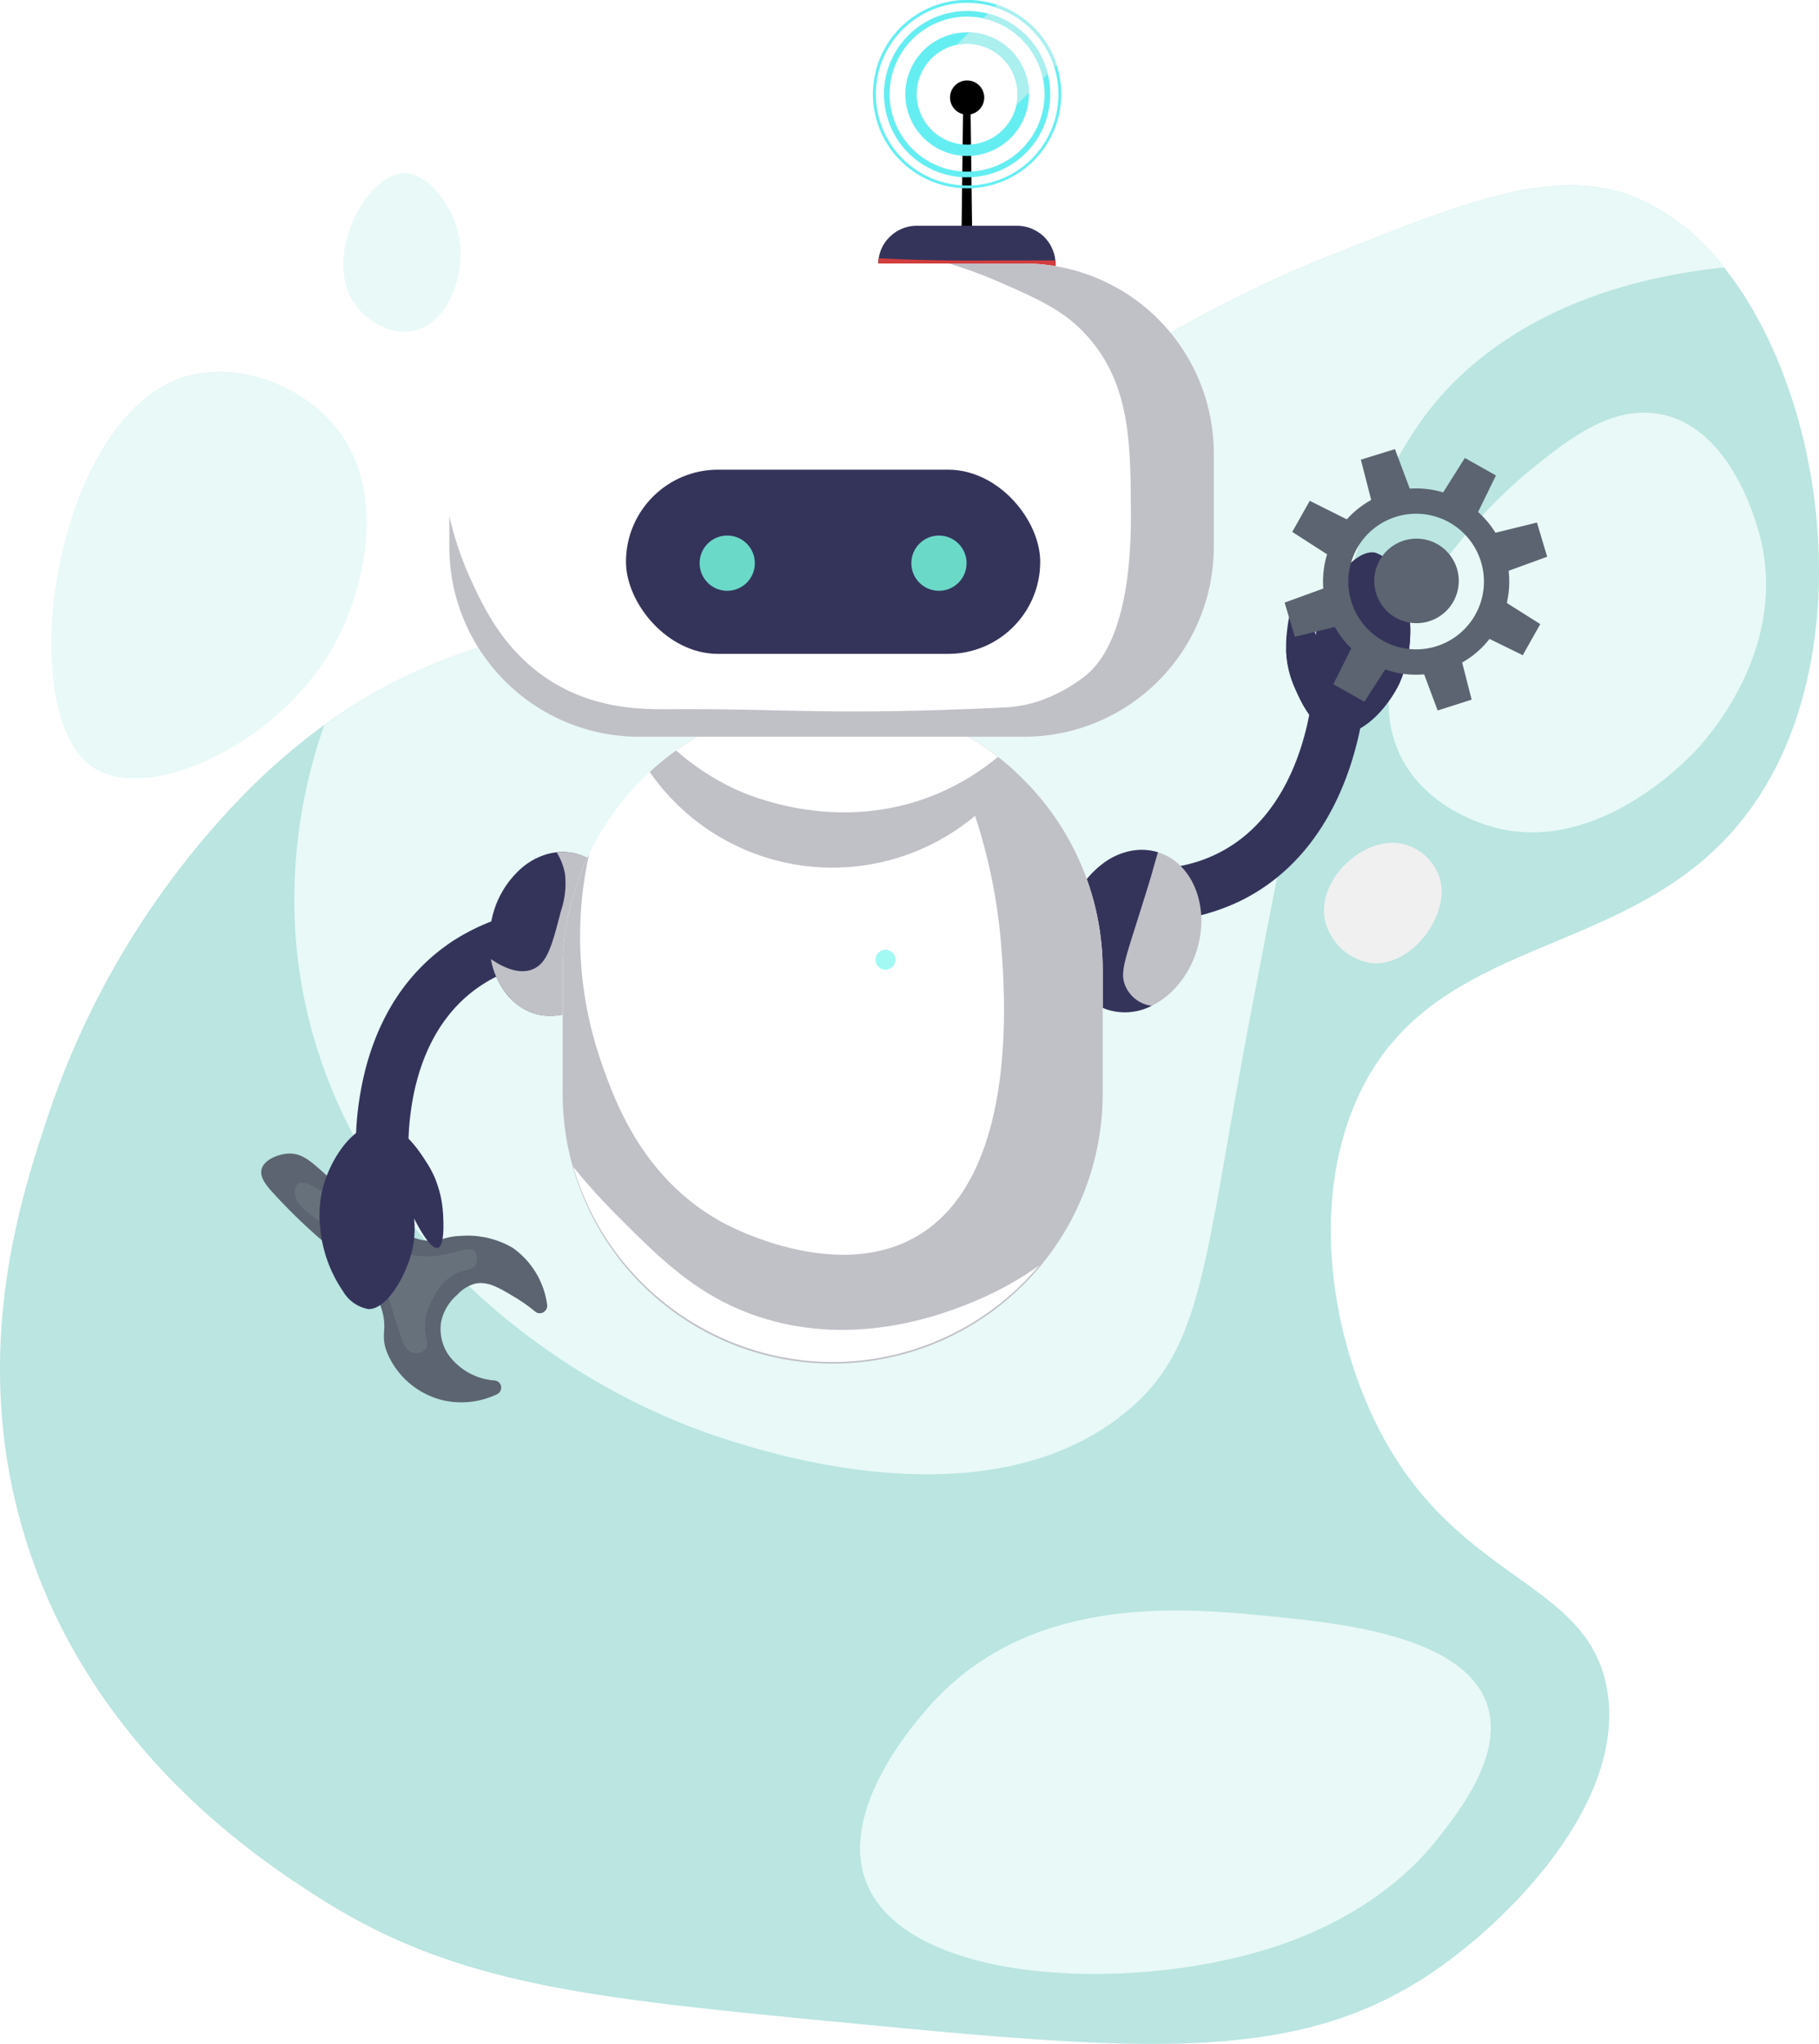  <svg xmlns="http://www.w3.org/2000/svg" viewBox="0 0 197.6 221.934">
      <style>
        @keyframes robotMoves {
          from {
            transform: translateY(0px);
          }
          to {
            transform: translateY(10px);
          }
        }

        @keyframes gearhSpin {
          from {
            transform: rotate(0deg);
          }
          to {
            transform: rotate(360deg);
          }
        }

        @keyframes eyesBlink {
          10% {
            transform: scaleY(1);
          }
          11% {
            transform: scaleY(0);
          }
          12% {
            transform: scaleY(0);
          }
          13% {
            transform: scaleY(1);
          }
        }

        @keyframes eyesMoves {
          10% {
            transform: translateX(0px);
          }
          13% {
            transform: translateX(-16px);
          }
          30% {
            transform: translateX(-16px);
          }
          33% {
            transform: translateX(16px);
          }
          45% {
            transform: translateX(16px);
          }
          47% {
            transform: translateX(0px);
          }
        }

        @keyframes antennaMoves {
          10% {
            transform: translateX(0px);
          }
          13% {
            transform: translateX(2px);
          }
          30% {
            transform: translateX(2px);
          }
          33% {
            transform: translateX(-20px);
          }
          45% {
            transform: translateX(-20px);
          }
          47% {
            transform: translateX(0px);
          }
        }

        .robot {
          animation: robotMoves 2s ease-in-out alternate infinite;
        }

        .robot-arm-left,
        .robot-arm-right,
        .gear,
        .gear-1,
        .robot-antenna {
          pointer-events: none;
        }

        .gear {
          transform-box: fill-box;
          transform-origin: center center;
          animation: gearhSpin 3s linear infinite;
        }
        .gear-1 {
          display: none;
          transform-box: fill-box;
          transform-origin: center center;
          transform: translate(-20px, 78px);
        }

        .robot-eyes > circle {
          transform-box: fill-box;
          transform-origin: center center;
          animation: eyesBlink 2s linear alternate infinite;
        }

        .robot:hover .robot-eyes {
          transform-box: fill-box;
          transform-origin: center center;
          animation: eyesMoves 5s linear alternate infinite;
        }

        .robot:hover .robot-antenna {
          animation: antennaMoves 5s linear alternate infinite;
        }

        .robot:hover .gear {
          display: none;
        }
        .robot:hover .gear-1 {
          display: inline;
        }

        .robot:hover .robot-arm-right {
          transform-box: fill-box;
          transform-origin: center center;
          transform: rotateY(180deg) rotate(165deg) translate(3px, -35px);
        }

        .robot:hover {
          animation-play-state: paused;
        }
      </style>
      <g id="Big-Bg">
        <path
          id="Bg-1"
          d="M204.42,100.783c-12.052,19.924-36.363,14.137-44.674,34.767-4.722,11.721-1.955,26.196,3.332,35.847,8.569,15.642,22.09,15.568,24.229,27.111,2.201,11.881-9.812,24.432-18.194,30.353-14.884,10.514-31.472,9.163-64.039,6.034-28.598-2.748-42.897-4.121-57.914-13.78-6.056-3.895-25.259-16.246-32.064-40.261-5.46-19.264-.019-35.722,2.792-44.223A91.732,91.732,0,0,1,39.415,101.323a69.991,69.991,0,0,1,8.577-7.401c20.938-15.159,39.198-7.829,75.276-31.779,7.938-5.27,17.75-12.725,34.226-19.275,14.914-5.929,24.502-9.74,33.145-6.125a24.244,24.244,0,0,1,9.405,7.512C210.857,57.857,214.519,84.087,204.42,100.783Z"
          transform="translate(-12.758 -15.217)"
          fill="#bae5e1"
        />
        <path
          id="Bg-2"
          d="M164.97,97.45c-5.356-10.543,6.275-24.978,14.321-31.434,3.882-3.115,8.711-6.989,14.14-5.764,7.948,1.793,10.494,13,10.719,14.051,2.513,11.772-5.963,21.108-7.116,22.337-1.32,1.409-11.208,11.643-22.427,8.286C173.619,104.63,167.72,102.866,164.97,97.45Z"
          transform="translate(-12.758 -15.217)"
          fill="#e8f9f7"
        />
        <path
          id="Bg-3"
          d="M156.683,115.103c-.882-4.343,4.128-9.075,8.287-8.286a5.59,5.59,0,0,1,4.143,3.603c1.351,4.107-3.069,9.909-7.476,9.367A6.114,6.114,0,0,1,156.683,115.103Z"
          transform="translate(-12.758 -15.217)"
          fill="#f0f0f0"
        />
        <path
          id="Bg-4"
          d="M106.786,219.403c-3.142-8.564,6.994-19.051,8.017-20.086,10.99-11.111,27.004-9.5,36.387-8.556,7.146.72,20.729,2.086,23.148,9.637,1.747,5.452-3.129,11.607-5.494,14.591-1.732,2.188-7.118,8.389-18.464,11.889C134.795,231.687,110.859,230.506,106.786,219.403Z"
          transform="translate(-12.758 -15.217)"
          fill="#e8f9f7"
        />
        <path
          id="Bg-5"
          d="M200.044,44.255c-15.483,1.634-23.855,7.457-28.139,11.313-11.757,10.583-15.743,30.378-23.238,69.533-5.252,27.447-5.02,36.534-13.78,43.593-14.858,11.973-38.504,4.344-43.593,2.702-20.875-6.734-44.079-26.173-46.385-54.041A56.978,56.978,0,0,1,47.992,93.922c20.938-15.159,39.198-7.829,75.276-31.779,7.938-5.27,17.75-12.725,34.226-19.275,14.914-5.929,24.502-9.74,33.145-6.125A24.244,24.244,0,0,1,200.044,44.255Z"
          transform="translate(-12.758 -15.217)"
          fill="#e8f9f7"
        />
      </g>
      <g id="Mid-Bg">
        <path
          d="M22.842,98.531c-8.824-5.954-4.28-38.028,9.998-42.422,5.401-1.662,12.111.662,15.942,4.954,6.281,7.037,3.548,17.936.54,23.688C43.513,95.862,28.911,102.626,22.842,98.531Z"
          transform="translate(-12.758 -15.217)"
          fill="#e8f9f7"
        />
      </g>
      <g id="Small-Bg">
        <path
          d="M51.034,47.822c-3.005-4.991,1.463-13.572,5.494-13.78,2.681-.138,5.325,3.418,6.035,6.575.952,4.235-1.119,9.782-4.954,10.538C55.059,51.657,52.302,49.93,51.034,47.822Z"
          transform="translate(-12.758 -15.217)"
          fill="#e8f9f7"
        />
      </g>
      <g class="robot">
        <g class="gear-1">
          <path
            d="M162.986,84.786a7.365,7.365,0,1,1,10.021-2.797A7.373,7.373,0,0,1,162.986,84.786Zm11.579-.192,3.612,1.766,1.903-3.376-3.64-2.296a9.877,9.877,0,0,0,.205-1.178,10.009,10.009,0,0,0-.004-2.315l4.187-1.525-1.11-3.712-4.507,1.108a10.408,10.408,0,0,0-.611-.886,10.168,10.168,0,0,0-1.276-1.368l1.939-3.966-3.376-1.902-2.359,3.74a10.073,10.073,0,0,0-3.626-.409l-1.61-4.292-3.701,1.147,1.122,4.377a10.01,10.01,0,0,0-2.647,2.103l-4.027-2.014-1.902,3.376,3.784,2.435a10.121,10.121,0,0,0-.412,3.714l-4.201,1.529,1.11,3.713,4.344-1.068a10.336,10.336,0,0,0,.828,1.255,10.191,10.191,0,0,0,.956,1.071l-1.945,3.89,3.375,1.902,2.257-3.507a10.088,10.088,0,0,0,4.233.536l1.466,3.921,3.692-1.177-1.029-4.028a10.114,10.114,0,0,0,1.185-.787A10.009,10.009,0,0,0,174.565,84.594Z"
            transform="translate(-12.758 -15.217)"
            fill="#5b6470"
          />
          <path
            d="M170.633,80.548a4.589,4.589,0,1,1-1.744-6.252A4.589,4.589,0,0,1,170.633,80.548Z"
            transform="translate(-12.758 -15.217)"
            fill="#5b6470"
          />
        </g>
        <g class="robot-arm-right">
          <path
            d="M159.884,96.926q-.134.474-.287.966c-.171.545-.36,1.105-.574,1.673q-.178.486-.383.982c-.323.785-.688,1.582-1.101,2.378q-.243.468-.508.935c-.385.676-.808,1.351-1.271,2.013-.219.314-.448.628-.687.936a22.356,22.356,0,0,1-2.163,2.424c-.293.286-.598.564-.912.836a20.943,20.943,0,0,1-2.87,2.084q-.562.34-1.159.652c-.133.07-.269.14-.405.207a23.038,23.038,0,0,1-12.172,2.197l.481-5.696a17.604,17.604,0,0,0,7.301-.846c.304-.105.602-.219.898-.342q.483-.201.953-.433a15.113,15.113,0,0,0,1.717-.997c.267-.177.526-.363.775-.554a15.946,15.946,0,0,0,2.096-1.926c.217-.235.423-.476.623-.721a18.651,18.651,0,0,0,1.48-2.089c.173-.278.336-.56.492-.843.342-.621.648-1.247.921-1.868q.201-.457.376-.909c.247-.628.462-1.245.648-1.842q.156-.504.287-.986a26.949,26.949,0,0,0,.919-5.23l5.71.241A32.23,32.23,0,0,1,159.884,96.926Z"
            transform="translate(-12.758 -15.217)"
            fill="#34345b"
          />
          <path
            d="M142.719,118.552a10.577,10.577,0,0,1-2.405,4.068,9.074,9.074,0,0,1-.79.735,8.321,8.321,0,0,1-1.657,1.073,6.345,6.345,0,0,1-4.791.422,5.839,5.839,0,0,1-.698-.279c-.078-.037-.154-.074-.23-.115a6.026,6.026,0,0,1-1.412-1.033c-2.129-2.08-2.92-5.742-1.748-9.341a10.162,10.162,0,0,1,3.938-5.354,7.379,7.379,0,0,1,2.841-1.147.244.244,0,0,1,.034-.005,6.161,6.161,0,0,1,1.461-.062,5.889,5.889,0,0,1,1.284.244l.085.027a5.902,5.902,0,0,1,.647.253C142.626,109.584,144.163,114.115,142.719,118.552Z"
            transform="translate(-12.758 -15.217)"
            fill="#c0c0c7"
          />
          <path
            d="M137.867,124.428a6.345,6.345,0,0,1-4.791.422,5.839,5.839,0,0,1-.698-.279c-.078-.037-.154-.074-.23-.115a6.026,6.026,0,0,1-1.412-1.033c-2.129-2.08-2.92-5.742-1.748-9.341a10.162,10.162,0,0,1,3.938-5.354,7.379,7.379,0,0,1,2.841-1.147.244.244,0,0,1,.034-.005,6.161,6.161,0,0,1,1.461-.062,5.889,5.889,0,0,1,1.284.244c-.29.976-.5,1.742-.707,2.465-.248.872-.78,2.556-1.842,5.923-1.165,3.698-1.569,4.92-.938,6.244a3.681,3.681,0,0,0,1.301,1.495A3.561,3.561,0,0,0,137.867,124.428Z"
            transform="translate(-12.758 -15.217)"
            fill="#34345b"
          />
          <path
            d="M157.827,94.85c-2.418-.42-3.742-3.427-4.425-4.975a11.011,11.011,0,0,1-.932-4.154,13.897,13.897,0,0,1,.099-1.982c.071-.631.34-3.016,1.078-3.107.829-.102,1.795,2.742,2.058,3.547a10.589,10.589,0,0,1,.894-3.756c1.048-2.345,3.546-5.555,5.522-5.21a4.022,4.022,0,0,1,2.434,2.358,14.243,14.243,0,0,1,.21,11.876C163.554,91.949,160.693,95.348,157.827,94.85Z"
            transform="translate(-12.758 -15.217)"
            fill="#34345b"
          />
          <path
            d="M157.827,94.85c-2.418-.42-3.742-3.427-4.425-4.975a11.011,11.011,0,0,1-.932-4.154,8.792,8.792,0,0,0,.798,1.462c.532.786,2.208,3.264,4.501,3.272,3.049.01,5.049-4.351,5.578-5.507a14.717,14.717,0,0,0,1.208-7.378,14.243,14.243,0,0,1,.21,11.876C163.554,91.949,160.693,95.348,157.827,94.85Z"
            transform="translate(-12.758 -15.217)"
            fill="#34345b"
          />
        </g>
        <g class="gear">
          <path
            d="M162.986,84.786a7.365,7.365,0,1,1,10.021-2.797A7.373,7.373,0,0,1,162.986,84.786Zm11.579-.192,3.612,1.766,1.903-3.376-3.64-2.296a9.877,9.877,0,0,0,.205-1.178,10.009,10.009,0,0,0-.004-2.315l4.187-1.525-1.11-3.712-4.507,1.108a10.408,10.408,0,0,0-.611-.886,10.168,10.168,0,0,0-1.276-1.368l1.939-3.966-3.376-1.902-2.359,3.74a10.073,10.073,0,0,0-3.626-.409l-1.61-4.292-3.701,1.147,1.122,4.377a10.01,10.01,0,0,0-2.647,2.103l-4.027-2.014-1.902,3.376,3.784,2.435a10.121,10.121,0,0,0-.412,3.714l-4.201,1.529,1.11,3.713,4.344-1.068a10.336,10.336,0,0,0,.828,1.255,10.191,10.191,0,0,0,.956,1.071l-1.945,3.89,3.375,1.902,2.257-3.507a10.088,10.088,0,0,0,4.233.536l1.466,3.921,3.692-1.177-1.029-4.028a10.114,10.114,0,0,0,1.185-.787A10.009,10.009,0,0,0,174.565,84.594Z"
            transform="translate(-12.758 -15.217)"
            fill="#5b6470"
          />
          <path
            d="M170.633,80.548a4.589,4.589,0,1,1-1.744-6.252A4.589,4.589,0,0,1,170.633,80.548Z"
            transform="translate(-12.758 -15.217)"
            fill="#5b6470"
          />
        </g>
        <g class="robot-arm-left">
          <g id="Wrench" class="wrench">
            <path
              d="M71.954,157.574a.777.777,0,0,1-1.058.061,17.939,17.939,0,0,0-2.201-1.557c-1.761-1.055-3.016-1.807-4.41-1.454a4.144,4.144,0,0,0-1.85,1.18,5.299,5.299,0,0,0-1.774,3.031,5.064,5.064,0,0,0,.738,3.385,6.805,6.805,0,0,0,5.122,2.898.778.778,0,0,1,.621,1.072l-.005.013a.779.779,0,0,1-.384.402,8.991,8.991,0,0,1-5.876.657,8.814,8.814,0,0,1-6.02-5.062c-.856-2.066.054-2.511-.632-4.801-.793-2.648-2.664-4.237-6.142-7.193a61.581,61.581,0,0,1-5.665-5.467c-.665-.732-1.48-1.667-1.24-2.572.259-.977,1.659-1.584,2.766-1.679,2.298-.197,3.291,1.815,7.916,5.475,4.93,3.9,6.864,4.037,7.894,3.969,1.194-.079,1.431-.451,3.047-.516a9.73,9.73,0,0,1,5.653,1.295,9.037,9.037,0,0,1,3.74,6.172.777.777,0,0,1-.206.659Z"
              transform="translate(-12.758 -15.217)"
              fill="#5b6470"
            />
            <path
              d="M64.275,151.035a1.35,1.35,0,0,1,.118,1.547c-.377.636-1.119.437-2.152.93a5.559,5.559,0,0,0-2.331,2.5,6.246,6.246,0,0,0-.99,3.173c-.003,1.318.514,2.014.055,2.554a1.422,1.422,0,0,1-1.484.319c-.643-.229-.906-.912-1.339-2.196-.856-2.543-.941-3.179-1.318-4.109a11.497,11.497,0,0,0-2.124-3.233,27.496,27.496,0,0,0-4.704-4.269c-1.89-1.453-3.179-2.222-3.22-3.481-.004-.124-.025-.761.359-1.03.407-.287,1.088-.034,2.007.477a18.435,18.435,0,0,1,3.379,2.514c1.302,1.123,2.288,1.841,3.466,2.697a11.654,11.654,0,0,0,3.294,2.017,9.049,9.049,0,0,0,3.844-.038C62.916,151.099,63.77,150.565,64.275,151.035Z"
              transform="translate(-12.758 -15.217)"
              fill="#67717c"
            />
          </g>
          <path
            d="M59.54,128.554a20.078,20.078,0,0,0-.974,2.32c-.124.352-.238.705-.342,1.056a25.423,25.423,0,0,0-.695,3.024c-.066.385-.12.762-.166,1.128l-0.0.001a27.096,27.096,0,0,0-.155,5.705l-5.68.633a33.105,33.105,0,0,1,.383-8.537c.054-.312.114-.63.178-.951a29.924,29.924,0,0,1,1.03-3.814c.105-.305.216-.612.334-.917a24.782,24.782,0,0,1,1.896-3.905q.247-.409.514-.816a21.661,21.661,0,0,1,2.321-2.93q.33-.351.681-.69a21.173,21.173,0,0,1,2.397-1.994c.04-.028.079-.057.119-.085q.355-.251.721-.486a23.195,23.195,0,0,1,10.971-3.545l.396,5.702a17.264,17.264,0,0,0-8.156,2.574q-.326.205-.641.428c-.068.047-.134.095-.2.143a15.185,15.185,0,0,0-2.198,1.954c-.267.286-.519.58-.758.879l-0.0.001a16.847,16.847,0,0,0-1.411,2.067l-0.0.001Q59.803,128.022,59.54,128.554Z"
            transform="translate(-12.758 -15.217)"
            fill="#34345b"
          />
          <path
            d="M77.606,123.247a6.811,6.811,0,0,1-6.255,2.162,5.664,5.664,0,0,1-.726-.204c-.08-.028-.159-.058-.239-.09a6.052,6.052,0,0,1-1.513-.88,6.662,6.662,0,0,1-.813-.763,8.468,8.468,0,0,1-1.968-4.114,10.694,10.694,0,0,1,.065-4.229,10.156,10.156,0,0,1,3.356-5.737,7.368,7.368,0,0,1,2.705-1.439c.011-.004.022-.006.033-.009a6.137,6.137,0,0,1,.976-.183c.156-.017.313-.027.47-.032a5.905,5.905,0,0,1,1.389.127q.228.049.449.114c3.628,1.075,5.737,5.508,4.745,10.166A10.367,10.367,0,0,1,77.606,123.247Z"
            transform="translate(-12.758 -15.217)"
            fill="#34345b"
          />
          <path
            d="M77.606,123.247a6.811,6.811,0,0,1-6.255,2.162,5.664,5.664,0,0,1-.726-.204c-.08-.028-.159-.058-.239-.09a6.052,6.052,0,0,1-1.513-.88,8.091,8.091,0,0,1-2.782-4.877c1.167.811,2.965,1.73,4.515,1.113,1.618-.645,2.13-2.63,3.089-6.344a9.294,9.294,0,0,0,.432-4.074,6.758,6.758,0,0,0-.901-2.292c.156-.017.313-.027.47-.032a5.905,5.905,0,0,1,1.389.127c3.901.83,6.226,5.433,5.194,10.28A10.367,10.367,0,0,1,77.606,123.247Z"
            transform="translate(-12.758 -15.217)"
            fill="#c0c0c7"
          />
          <path
            d="M60.91,147.477a14.515,14.515,0,0,0-.138-1.571c-.019-.131-.042-.265-.068-.404a10.987,10.987,0,0,0-1.555-3.961c-.912-1.427-2.679-4.195-5.134-4.241-2.908-.053-5.216,3.742-6.031,6.4a11.306,11.306,0,0,0-.435,2.166,13.367,13.367,0,0,0-.041,2.214,14.468,14.468,0,0,0,2.5,7.324,4.021,4.021,0,0,0,2.765,1.959c2.006.039,3.984-3.516,4.66-5.994a10.563,10.563,0,0,0,.31-3.847c.382.755,1.772,3.417,2.575,3.191C61.037,150.509,60.936,148.112,60.91,147.477Z"
            transform="translate(-12.758 -15.217)"
            fill="#34345b"
          />
          <path
            d="M60.135,143.484a11.048,11.048,0,0,0-.986-1.943c-.912-1.427-2.679-4.195-5.134-4.241-2.908-.053-5.216,3.742-6.031,6.4a11.306,11.306,0,0,0-.435,2.166,13.367,13.367,0,0,0-.041,2.214,9.054,9.054,0,0,1,2.855-5.047,7.257,7.257,0,0,1,4.579-1.943A7.3,7.3,0,0,1,60.135,143.484Z"
            transform="translate(-12.758 -15.217)"
            fill="#34345b"
          />
        </g>
        <g class="robot-body">
          <path
            d="M77.606,123.247a6.811,6.811,0,0,1-6.255,2.162,5.664,5.664,0,0,1-.726-.204c-.08-.028-.159-.058-.239-.09a6.052,6.052,0,0,1-1.513-.88,6.662,6.662,0,0,1-.813-.763,3.945,3.945,0,0,0,2.725-.324c.806-.452,1.189-1.136,1.921-2.487a20.784,20.784,0,0,0,1.79-5.039,26.168,26.168,0,0,0,.961-4.571,20.831,20.831,0,0,0,.077-3.081c3.628,1.075,5.737,5.508,4.745,10.166A10.367,10.367,0,0,1,77.606,123.247Z"
            transform="translate(-12.758 -15.217)"
            fill="#c0c0c7"
          />
          <path
            d="M132.546,120.569v13.207a29.42,29.42,0,0,1-28.463,29.32q-.434.013-.871.014h-.03c-.211,0-.421-.003-.63-.007q-.361-.009-.721-.026a29.466,29.466,0,0,1-26.792-21.147,29.083,29.083,0,0,1-1.161-8.154v-13.207a29.067,29.067,0,0,1,2.874-12.626,29.619,29.619,0,0,1,6.588-8.902,29.199,29.199,0,0,1,39.706-.033q.45.412.882.845A29.243,29.243,0,0,1,132.546,120.569Z"
            transform="translate(-12.758 -15.217)"
            fill="#fff"
          />
          <path
            d="M132.546,120.569v13.207a29.334,29.334,0,1,1-58.667,0v-13.207a29.067,29.067,0,0,1,2.874-12.626,41.617,41.617,0,0,0,1.121,22.022c1.494,4.386,4.435,13.024,13.24,17.923.761.424,12.193,6.585,20.986,1.712,11.527-6.389,9.819-26.912,9.367-32.335a60.285,60.285,0,0,0-7.372-23.925,29.46,29.46,0,0,1,8.952,5.667q.45.412.882.845A29.243,29.243,0,0,1,132.546,120.569Z"
            transform="translate(-12.758 -15.217)"
            fill="#c0c0c7"
          />
          <path
            d="M125.646,152.623a29.311,29.311,0,0,1-21.563,10.473q-.434.013-.871.014h-.03c-.211,0-.421-.003-.63-.007q-.361-.009-.721-.026a29.466,29.466,0,0,1-26.792-21.147,67.64,67.64,0,0,0,4.545,5.058c4.831,4.86,8.913,8.967,15.492,11.168,10.35,3.463,19.77-.167,22.607-1.261A36.41,36.41,0,0,0,125.646,152.623Z"
            transform="translate(-12.758 -15.217)"
            fill="#fff"
          />
          <path
            d="M123.047,99.007a24.142,24.142,0,0,1-39.705.033,29.645,29.645,0,0,1,2.868-2.336,29.172,29.172,0,0,1,34.95.704Q122.137,98.168,123.047,99.007Z"
            transform="translate(-12.758 -15.217)"
            fill="#c0c0c7"
          />
          <path
            d="M121.159,97.408a26.33,26.33,0,0,1-6.808,4.096c-10.703,4.379-20.489-.017-21.796-.631a26.871,26.871,0,0,1-6.345-4.168,29.171,29.171,0,0,1,34.95.703Z"
            transform="translate(-12.758 -15.217)"
            fill="#fff"
          />
          <path
            d="M110.028,119.427a1.081,1.081,0,1,1-1.081-1.081A1.08,1.08,0,0,1,110.028,119.427Z"
            transform="translate(-12.758 -15.217)"
            fill="#a2f9f4"
          />
        </g>
        <g class="robot-head">
          <g class="robot-antenna">
            <path
              d="M119.676,25.811a1.857,1.857,0,1,0-2.303,1.801l-.289,22.732h1.406l-.289-22.715A1.857,1.857,0,0,0,119.676,25.811Z"
              transform="translate(-12.758 -15.217)"
            />
            <path
              d="M127.411,43.904a4.186,4.186,0,0,1-4.174,4.174H112.345a4.168,4.168,0,0,1-3.134-6.924c.059-.068.122-.134.186-.198a4.162,4.162,0,0,1,2.948-1.226h10.893a4.185,4.185,0,0,1,4.154,3.764C127.404,43.63,127.411,43.766,127.411,43.904Z"
              transform="translate(-12.758 -15.217)"
              fill="#34345b"
            />
            <path
              d="M127.411,43.904a4.186,4.186,0,0,1-4.174,4.174H112.345a4.168,4.168,0,0,1-3.134-6.924,1.787,1.787,0,0,0,.277,1.264c.399.54,1.098.633,2.522.721,2.438.149,4.036.101,6.125.09,3.212-.016,4.819-.024,4.954,0a1.903,1.903,0,0,0,.72,0,2.561,2.561,0,0,0,1.351-.901,2.739,2.739,0,0,0,.486-1.828A4.177,4.177,0,0,1,127.411,43.904Z"
              transform="translate(-12.758 -15.217)"
              fill="#34345b"
              fill-opacity="0.6"
            />
            <path
              d="M127.411,43.904a4.186,4.186,0,0,1-4.174,4.174H112.345a4.174,4.174,0,0,1-4.124-4.816c1.019.05,2.236.104,3.609.147.553.017,2.179.067,4.504.09,2.024.021,3.225.008,5.224,0,1.45-.006,3.43-.011,5.834-.004C127.404,43.63,127.411,43.766,127.411,43.904Z"
              transform="translate(-12.758 -15.217)"
              fill="#d33d3d"
            />
            <path
              d="M117.819,35.355a9.915,9.915,0,1,1,9.915-9.915A9.877,9.877,0,0,1,117.819,35.355Zm9.723-13.079a10.228,10.228,0,1,0,.5,3.164A10.277,10.277,0,0,0,127.542,22.276Z"
              transform="translate(-12.758 -15.217)"
              fill="#64eef2"
            />
            <path
              d="M117.819,33.85a8.414,8.414,0,1,1,8.41-8.41A8.427,8.427,0,0,1,117.819,33.85Zm8.756-10.607a9.03,9.03,0,1,0,.271,2.198A9.061,9.061,0,0,0,126.575,23.243Z"
              transform="translate(-12.758 -15.217)"
              fill="#64eef2"
            />
            <path
              d="M119.035,30.782a5.478,5.478,0,1,1,4.262-5.342,5.468,5.468,0,0,1-4.262,5.342Zm5.494-5.493a6.719,6.719,0,0,0-6.494-6.557c-.071-.003-.143-.004-.216-.004a6.72,6.72,0,0,0-6.712,6.712c0,.073.001.144.004.216a6.719,6.719,0,0,0,6.557,6.494c.049.002.1.003.151.003a6.721,6.721,0,0,0,6.713-6.713C124.532,25.39,124.531,25.338,124.529,25.289Z"
              transform="translate(-12.758 -15.217)"
              fill="#64eef2"
            />
            <path
              d="M124.529,25.289l-1.367,1.367a5.479,5.479,0,0,0-6.474-6.576l1.347-1.348A6.719,6.719,0,0,1,124.529,25.289Z"
              transform="translate(-12.758 -15.217)"
              fill="#abefef"
            />
            <path
              d="M126.575,23.243l-.515.515a8.436,8.436,0,0,0-6.504-6.546l.514-.514A9.061,9.061,0,0,1,126.575,23.243Z"
              transform="translate(-12.758 -15.217)"
              fill="#abefef"
            />
            <path
              d="M127.542,22.276l-.247.247a9.956,9.956,0,0,0-6.507-6.543l.244-.246A10.276,10.276,0,0,1,127.542,22.276Z"
              transform="translate(-12.758 -15.217)"
              fill="#abefef"
            />
          </g>
          <path
            d="M144.614,64.392v10.262a20.621,20.621,0,0,1-20.561,20.562H82.132a20.622,20.622,0,0,1-20.561-20.562V64.392a20.621,20.621,0,0,1,20.561-20.561h41.921A20.621,20.621,0,0,1,144.614,64.392Z"
            transform="translate(-12.758 -15.217)"
            fill="#fff"
          />
          <path
            d="M144.614,64.392v10.262a20.621,20.621,0,0,1-20.561,20.562H82.132a20.622,20.622,0,0,1-20.561-20.562v-3.39a35.964,35.964,0,0,0,2.342,6.911c1.411,3.085,3.695,7.912,8.826,11.079,4.924,3.039,9.954,2.995,13.06,2.972,11.959-.086,17.193.702,35.847-.18a15.018,15.018,0,0,0,3.783-.63,17.333,17.333,0,0,0,5.314-2.882c4.944-4.091,4.881-14.857,4.863-18.014-.041-7.115-.079-13.472-4.593-18.644-2.474-2.834-5.177-4.034-9.277-5.854a51.732,51.732,0,0,0-5.872-2.19h8.188A20.621,20.621,0,0,1,144.614,64.392Z"
            transform="translate(-12.758 -15.217)"
            fill="#c0c0c7"
          />
          <g class="robot-eyes">
            <!-- <path
              d="M90.7582,65.36908h25a10,10,0,0,1,10,10h0a10,10,0,0,1-10,10h-25a10,10,0,0,1-10-10h0A10,10,0,0,1,90.7582,65.36908Z"
              fill="#34345b"
            /> -->
            <rect
              x="68"
              y="51"
              width="45px"
              height="20px"
              fill="#34345B"
              rx="10px"
            ></rect>
            <circle cx="79" cy="61.152" r="3" fill="#6bd9c8" />
            <circle cx="102" cy="61.152" r="3" fill="#6bd9c8" />
          </g>
        </g>
      </g>
    </svg>